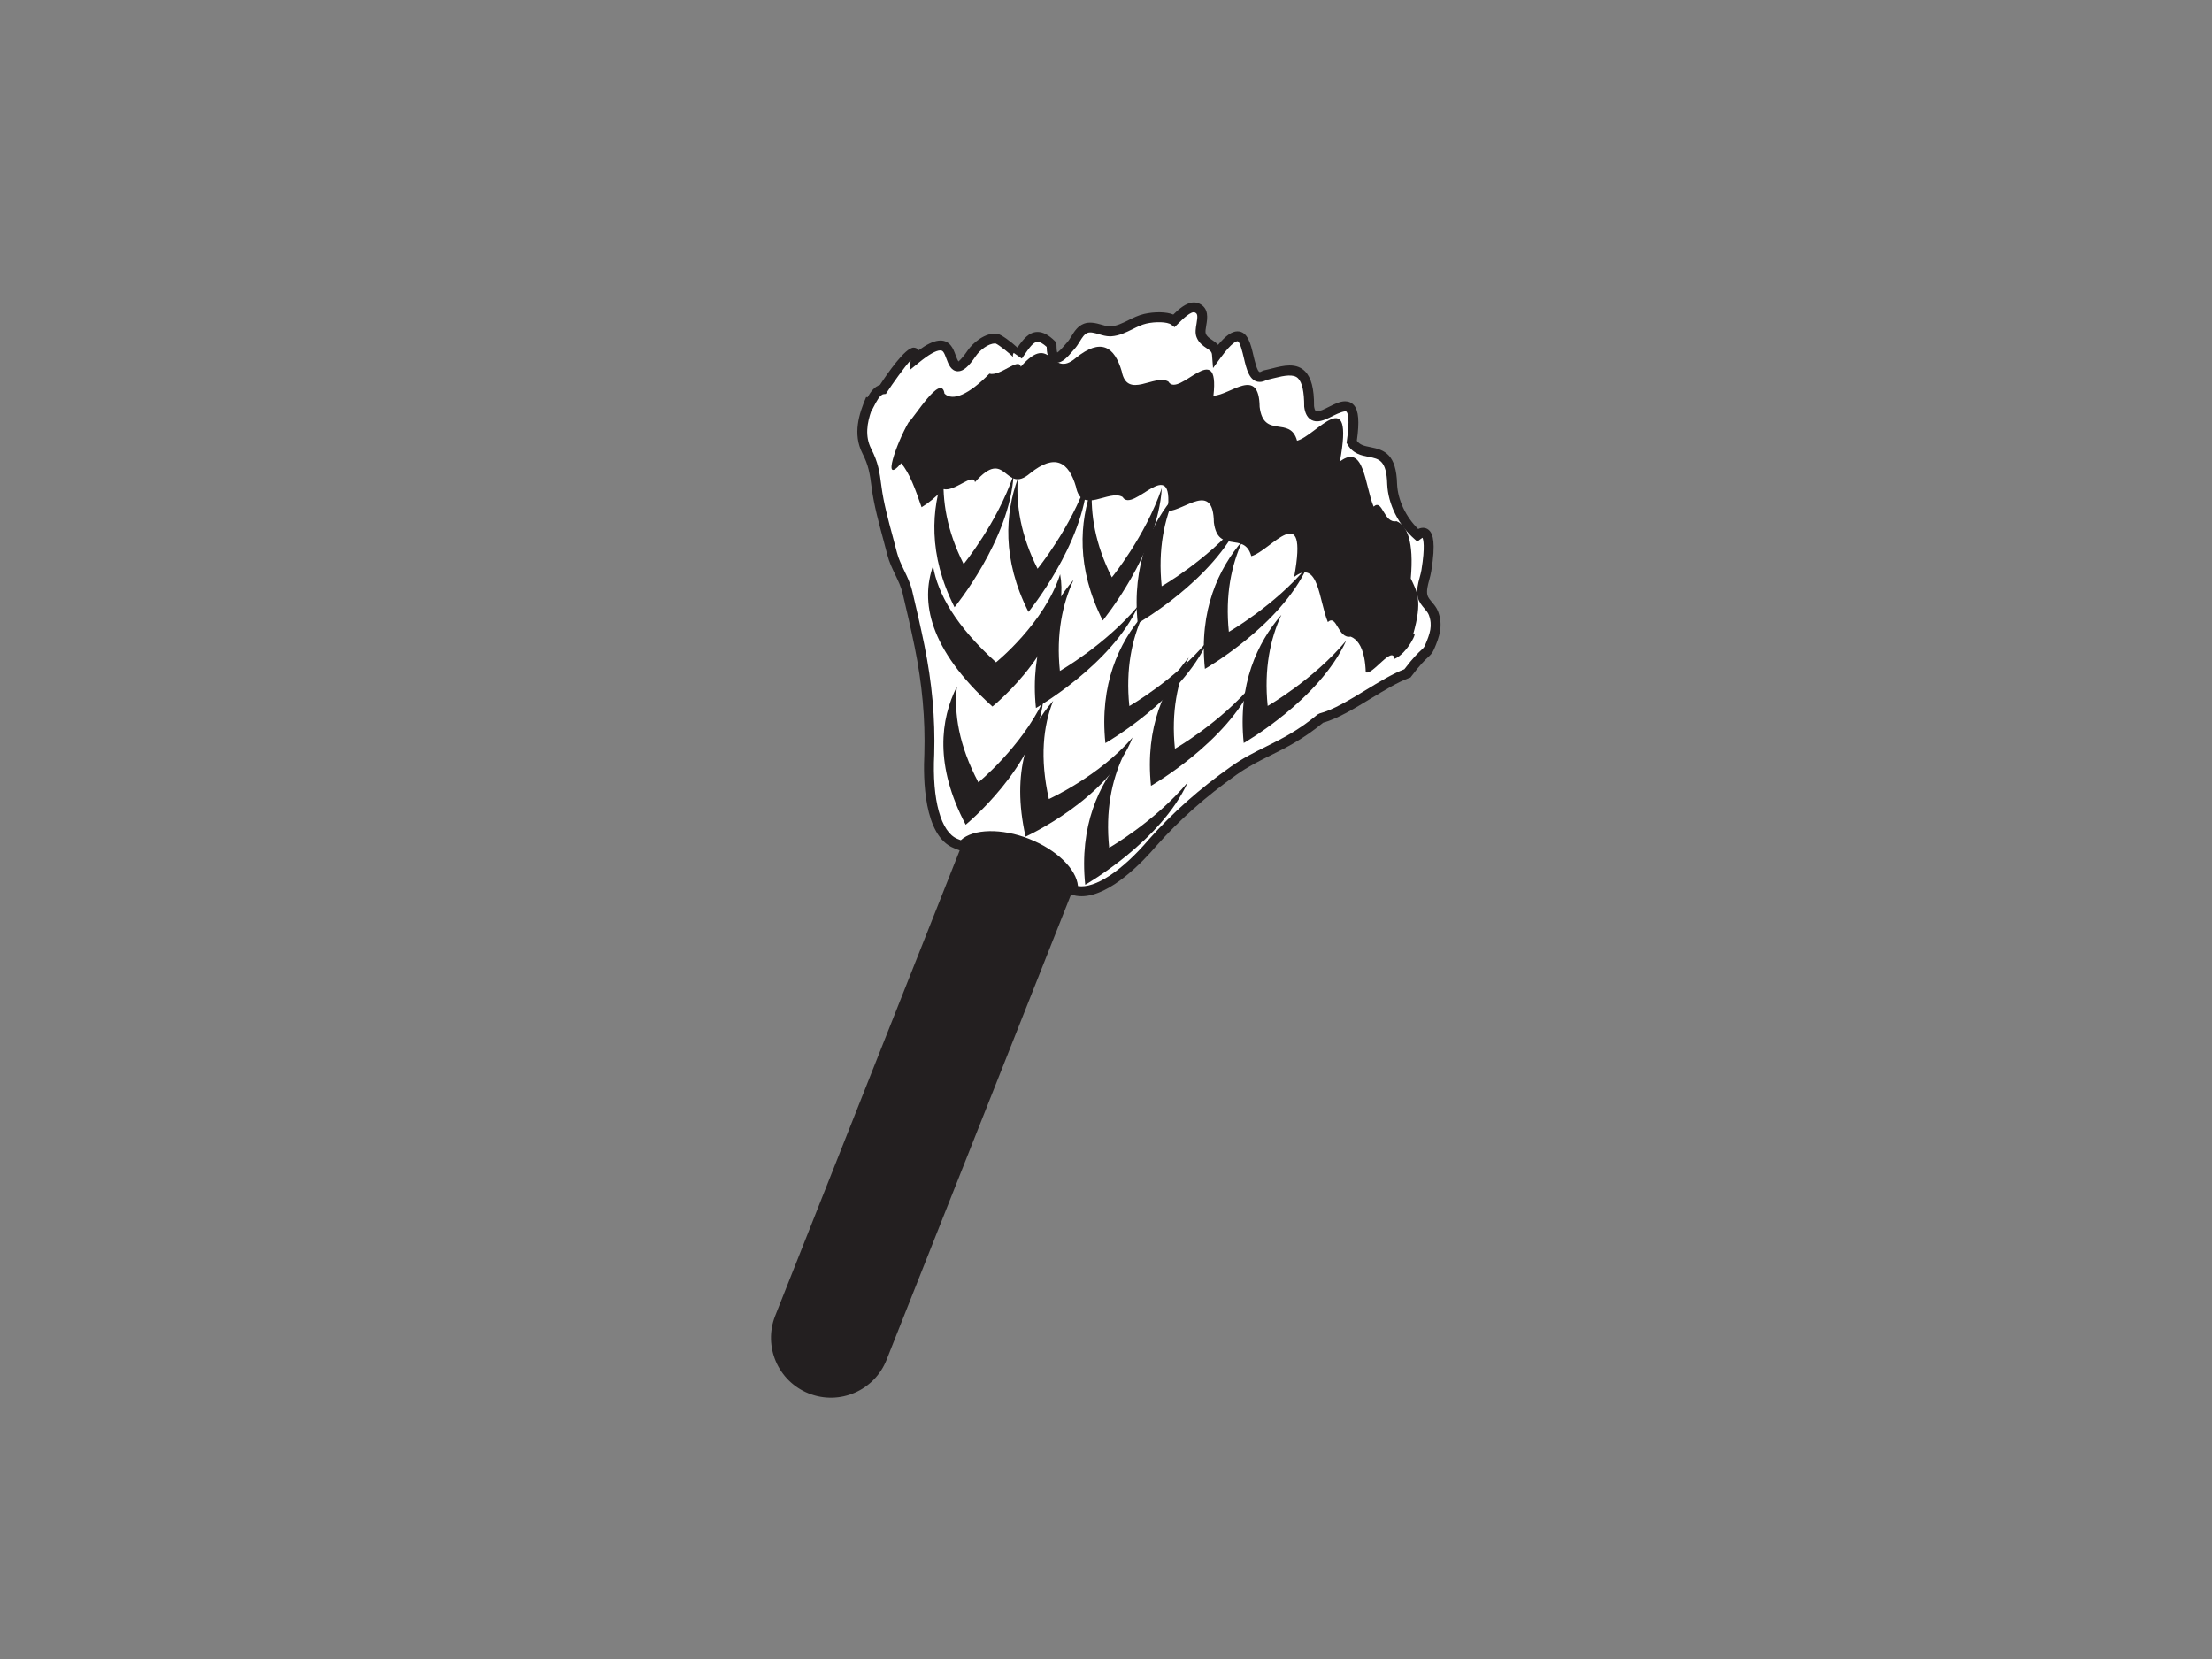 <?xml version="1.0" encoding="utf-8"?>
<!-- Generator: Adobe Illustrator 17.0.0, SVG Export Plug-In . SVG Version: 6.00 Build 0)  -->
<!DOCTYPE svg PUBLIC "-//W3C//DTD SVG 1.1//EN" "http://www.w3.org/Graphics/SVG/1.1/DTD/svg11.dtd">
<svg version="1.1" id="Layer_1" xmlns="http://www.w3.org/2000/svg" xmlns:xlink="http://www.w3.org/1999/xlink" x="0px" y="0px"
	 width="800px" height="600px" viewBox="0 0 800 600" enable-background="new 0 0 800 600" xml:space="preserve">
<rect x="0" y="0" width="800" height="600" fill="#808080" stroke="none"/>
<g>
	<path fill="#231F20" d="M320.633,491.815c-4.41,11.123-16.998,16.566-28.118,12.152l0,0c-11.121-4.407-16.559-16.998-12.15-28.114
		l67.614-170.551c4.407-11.116,16.995-16.562,28.11-12.148l0,0c11.123,4.407,16.566,16.995,12.159,28.11L320.633,491.815z"/>
	<g>
		<path fill="#FFFFFF" d="M503.486,175.114c-0.412-16.464-10.603-8.164-14.629-15.334c4.173-27.849-13.799,0.227-15.404-12.916
			c0.122-17.515-8.614-12.62-15.976-11.172c-8.988,5.565-2.592-27.661-17.358-7.515c-0.289-3.705-4.358-3.458-5.697-6.87
			c-1.099-2.791,2.387-8.133-1.497-9.909c-2.76-1.263-6.563,2.889-8.286,4.578c-2.275-1.731-7.348-1.413-10.495-0.684
			c-4.232,0.98-7.892,4.249-12.33,4.553c-2.99,0.206-6.214-2.244-9.144-1.116c-2.711,1.043-3.548,4.34-5.467,6.364
			c-0.89,0.939-3.615,4.647-5.23,4.278c-2.062-0.471-1.521-4.56-1.696-4.731c-6.071-5.935-8.387-1.385-12.183,4.012
			c0.422-0.603-6.396-5.966-7.568-6.144c-3.353-0.509-7.337,2.672-9.089,5.254c-6.946,10.25-6.636,1.043-8.949-1.678
			c-2.272-2.795-6.814,0.014-11.339,3.705c0.049-0.813,0.07-1.382-0.345-2.069c-1.291-2.132-10.882,12.176-11.454,13.066
			c-2.666,0.318-4.225,4.204-5.596,6.758c0.387-1.095,0.733-2.205,1.158-3.29c-2.585,6.008-4.581,12.651-1.431,18.858
			c2.404,4.735,2.84,7.578,3.576,13.307c0.988,7.582,3.733,16.486,5.607,23.847c1.26,4.937,4.344,8.918,5.527,13.917
			c1.507,6.357,3.046,12.972,4.361,19.451c2.502,12.316,3.942,25.264,3.534,39.108c-0.722,14.636,1.713,29.209,9.567,32.325
			c0.775,0.304,1.549,0.614,2.324,0.918c3.398-4.463,13.356-4.983,23.575-0.932c10.191,4.04,17.082,11.224,16.534,16.8
			c7.85,2.725,19.398-6.099,28.766-17.093c9.19-10.362,19.109-18.802,29.37-26.063c10.268-7.261,19.005-8.597,31.471-18.952
			c9.298-2.359,21.956-12.801,31.324-16.224c6.109-8.101,6.898-6.863,8.031-9.504c1.842-4.292,3.067-7.805,1.378-12.26
			c-0.872-2.299-3.363-3.793-3.922-6.141c-0.705-2.955,0.869-6.273,1.34-9.165c0.332-2.041,3.021-17.581-3.171-12.902
			C507.659,189.129,503.804,182.197,503.486,175.114z"/>
		<path fill="#231F20" d="M391.173,324.139c-1.294,0-2.529-0.202-3.674-0.597l-1.329-0.464l0.136-1.399
			c0.412-4.19-5.24-10.931-15.414-14.964c-8.991-3.562-18.715-3.294-21.496,0.352l-0.817,1.075l-3.579-1.41
			c-10.959-4.35-11.133-25.281-10.697-34.077c0.37-12.581-0.775-25.239-3.503-38.665c-1.305-6.437-2.861-13.125-4.347-19.395
			c-0.562-2.369-1.591-4.508-2.68-6.772c-1.071-2.23-2.181-4.532-2.84-7.114c-0.457-1.804-0.97-3.695-1.493-5.638
			c-1.591-5.896-3.395-12.581-4.155-18.422c-0.719-5.607-1.134-8.269-3.398-12.728c-3.52-6.94-1.277-14.193,1.385-20.372
			l0.457,0.189c1.103-1.975,2.481-3.89,4.518-4.532c2.512-3.855,9.103-13.488,12.176-13.488c0.736,0,1.409,0.353,1.828,0.952
			c5.74-4.208,9.396-4.455,11.622-1.713c0.775,0.911,1.259,2.205,1.723,3.458c0.283,0.757,0.75,2.01,1.078,2.324
			c0.007-0.129,1.043-0.67,3.283-3.977c1.793-2.648,6.409-6.713,10.837-6.019c1.228,0.185,4.916,2.861,7.166,4.969
			c2.09-3.001,4.155-5.656,7.289-5.656c1.975,0,3.97,1.05,6.277,3.307c0.565,0.555,0.576,1.197,0.583,1.877
			c0.021,1.354,0.15,1.978,0.269,2.264c0.555-0.328,1.504-1.277,2.822-2.83c0.286-0.342,0.531-0.625,0.705-0.809
			c0.572-0.6,1.064-1.403,1.584-2.25c1.054-1.72,2.25-3.671,4.539-4.553c1.961-0.757,4.347-0.237,6.395,0.373
			c1.096,0.328,2.128,0.638,3.025,0.638c2.401-0.157,4.442-1.169,6.601-2.24c1.797-0.89,3.649-1.807,5.69-2.282
			c3.733-0.862,8.129-0.837,10.593,0.213c1.856-1.835,4.658-4.385,7.484-4.385c0.652,0,1.277,0.133,1.853,0.394
			c3.656,1.675,3.014,5.408,2.592,7.882c-0.192,1.127-0.412,2.4-0.178,2.997c0.412,1.046,1.232,1.594,2.268,2.289
			c0.691,0.464,1.507,1.008,2.184,1.786c2.788-3.363,5-4.892,7.013-4.892c3.733,0,4.815,4.641,5.771,8.733
			c0.418,1.79,1.395,5.976,2.295,5.976c0.098,0,0.384-0.035,0.921-0.37l0.597-0.234c0.952-0.189,1.926-0.436,2.9-0.681
			c2.121-0.537,4.316-1.092,6.385-1.092c2.327,0,4.145,0.694,5.561,2.118c2.271,2.285,3.308,6.287,3.262,12.592
			c0.248,1.915,0.83,1.926,1.085,1.926h0.004c1.015,0,2.735-0.872,4.253-1.643c1.971-0.998,4.005-2.034,5.886-2.034
			c1.294,0,2.404,0.496,3.21,1.431c1.696,1.968,2.02,5.938,1.043,12.832c1.078,1.521,2.627,1.891,4.947,2.334
			c5.097,0.97,9.336,2.645,9.605,13.345c0.258,5.736,3.147,11.862,7.623,16.252c1.633-0.775,3.199-0.464,4.208,0.719
			c1.05,1.239,2.247,4.086,0.534,14.524c-0.185,1.134-0.454,2.139-0.729,3.158c-0.513,1.912-1.047,3.89-0.666,5.481
			c0.202,0.848,0.904,1.678,1.643,2.557c0.796,0.942,1.699,2.013,2.212,3.363c1.919,5.07,0.499,9.159-1.41,13.6
			c-0.656,1.528-1.322,2.145-2.243,3c-1.015,0.942-2.718,2.519-6.001,6.873l-0.318,0.422l-0.495,0.181
			c-4.086,1.493-9.05,4.511-13.851,7.432c-5.903,3.593-12.002,7.302-17.249,8.74c-7.271,5.984-13.248,8.953-19.033,11.824
			c-4.145,2.059-8.056,3.999-12.243,6.961c-11.189,7.916-20.697,16.353-29.067,25.79
			C413.544,311.397,401.563,324.139,391.173,324.139z M389.865,320.465c6.193,0.956,15.917-5.467,25.627-16.862
			c8.576-9.672,18.282-18.286,29.698-26.363c4.413-3.119,8.447-5.122,12.717-7.243c5.684-2.822,11.559-5.739,18.645-11.625
			l0.701-0.356c4.818-1.225,10.844-4.888,16.67-8.433c4.762-2.899,9.682-5.893,13.98-7.55c3.276-4.299,5.041-5.938,6.113-6.929
			c0.813-0.753,1.033-0.959,1.392-1.79c1.758-4.103,2.805-7.079,1.347-10.924c-0.297-0.781-0.928-1.532-1.601-2.327
			c-0.932-1.106-1.989-2.358-2.387-4.033c-0.59-2.473,0.091-5.003,0.694-7.236c0.241-0.9,0.482-1.783,0.621-2.627
			c1.423-8.681,0.649-11.133,0.377-11.681c-0.084,0.08-0.335,0.209-0.708,0.492l-1.165,0.879l-1.095-0.967
			c-5.719-5.041-9.469-12.592-9.787-19.695c-0.22-8.726-2.941-9.246-6.706-9.961c-2.558-0.489-5.743-1.096-7.697-4.578l-0.3-0.534
			l0.091-0.607c1.207-8.063,0.317-10.118-0.122-10.627c-0.38-0.44-2.777,0.447-4.773,1.458c-1.964,0.998-3.995,2.03-5.865,2.03
			c-0.004,0-0.004,0-0.004,0c-1.493,0-4.086-0.687-4.647-5.296c0.021-5.373-0.726-8.754-2.237-10.275
			c-1.594-1.605-4.881-1.005-8.537-0.084c-0.935,0.237-1.867,0.471-2.781,0.663c-0.869,0.485-1.713,0.733-2.512,0.733
			c-3.737,0-4.818-4.64-5.774-8.736c-0.419-1.79-1.395-5.973-2.292-5.973c-0.286,0-1.922,0.279-5.987,5.827l-2.847,3.883
			l-0.373-4.801c-0.087-1.099-0.67-1.532-1.978-2.408c-1.239-0.83-2.784-1.863-3.604-3.949c-0.6-1.525-0.304-3.245-0.017-4.909
			c0.485-2.844,0.384-3.597-0.558-4.026c-1.364-0.663-4.466,2.407-5.82,3.757l-1.577,1.549l-1.228-0.935
			c-1.34-1.012-5.61-1.144-9.009-0.363c-1.636,0.377-3.227,1.165-4.912,2.003c-2.376,1.176-4.836,2.397-7.7,2.592l-0.488,0.018
			c-1.42,0-2.756-0.401-4.051-0.788c-1.577-0.471-3.06-0.862-4.085-0.461c-1.159,0.447-1.909,1.668-2.777,3.084
			c-0.597,0.97-1.207,1.968-2.034,2.84c-0.146,0.153-0.342,0.387-0.579,0.663c-1.877,2.212-3.726,4.197-5.712,4.197l-0.635-0.07
			c-2.854-0.652-3.011-4.138-3.035-5.656c-1.319-1.197-2.449-1.828-3.29-1.828c-1.511,0-3.06,2.243-4.853,4.839l-0.841,1.214
			l-2.927-2.051c-0.474,0.68-0.293,1.406-0.129,1.65c-0.628-0.949-5.303-4.626-6.413-5.045c0.014,0.018-0.136,0.007-0.293,0.004
			c-2.352,0-5.401,2.352-6.877,4.525c-2.617,3.862-4.546,5.512-6.444,5.512c-2.505,0-3.458-2.557-4.221-4.616
			c-0.342-0.917-0.729-1.957-1.124-2.418c-0.3-0.37-0.6-0.506-1.064-0.506c-1.556,0-4.176,1.493-7.784,4.438l-3.157,2.575
			l0.206-3.454c-2.264,2.488-6.727,8.736-8.475,11.458l-0.457,0.708l-0.834,0.098c-1.336,0.16-2.652,2.742-3.611,4.626l-0.625,1.204
			l-0.115-0.052c-1.661,4.665-2.428,9.458-0.136,13.966c2.526,4.975,3.001,8.018,3.754,13.889
			c0.729,5.597,2.421,11.877,4.061,17.947c0.527,1.961,1.043,3.869,1.504,5.687c0.572,2.237,1.556,4.281,2.596,6.448
			c1.127,2.338,2.289,4.752,2.937,7.498c1.493,6.298,3.056,13.021,4.375,19.507c2.781,13.697,3.949,26.621,3.569,39.516
			c-0.816,16.51,2.418,28.226,8.44,30.612l1.176,0.464c4.459-4.18,14.835-4.393,24.723-0.478
			C382.217,307.36,389.303,314.321,389.865,320.465z"/>
	</g>
	<path fill="#231F20" d="M325.933,167.54c3.039,3.506,5.205,9.657,7.372,15.906c2.369-1.399,5.048-3.593,7.962-6.563
		c3.949,1.085,10.645-6.046,11.353-2.505c11.423-13.038,10.578,4.78,19.926-3.192c9.099-7.337,13.959-4.075,16.576,4.808
		c2.01,10.425,11.957,0.781,16.89,3.754c3.629,6.255,18.683-16.314,16.29,5.115c6.189-0.22,16.52-10.889,16.709,4.051
		c1.465,11.723,11.032,3.043,13.534,12.222c6.814-1.717,20.801-21.457,15.508,7.512c8.837-6.688,8.97,8.66,12.183,16.322
		c3.297-2.976,3.555,6.13,8.265,5.279c2.219,0.869,4.019,3.224,4.895,7.707c0.004-0.007,0.011-0.011,0.011-0.014
		c0,0.024,0,0.035,0,0.056c0.283,1.472,0.467,3.178,0.534,5.136c2.376,1.263,9.626-9.85,10.425-4.85
		c4.7-1.979,8.81-10.718,6.71-8.859c3.527-12.337,1.388-15.446-0.845-20.226c1.204-13.443-1.388-19.221-5.174-20.7
		c-4.71,0.855-4.975-8.255-8.269-5.279c-3.213-7.662-3.349-23.01-12.183-16.321c5.293-28.969-8.688-9.228-15.508-7.512
		c-2.502-9.179-12.069-0.499-13.53-12.222c-0.189-14.936-10.523-4.263-16.712-4.05c2.397-21.429-12.661,1.141-16.29-5.115
		c-4.93-2.969-14.881,6.671-16.887-3.754c-2.617-8.883-7.484-12.141-16.579-4.808c-9.347,7.972-8.499-9.846-19.922,3.193
		c-0.712-3.545-7.411,3.593-11.353,2.508c-7.348,7.491-13.272,10.125-16.241,7.205c-1.106-7.623-10.966,8.73-12.986,10.401
		C324.283,160.164,318.655,176.011,325.933,167.54z"/>
	<path fill="#231F20" d="M377.252,253.588c-8.049,16.758-23.411,29.37-23.411,29.37c-7.093-13.45-8.88-25.002-7.763-34.68
		c-5.962,11.89-8.154,28.526,3.175,49.99C349.253,298.268,374.737,277.338,377.252,253.588z"/>
	<path fill="#231F20" d="M409.602,266.738c-12.141,14.071-30.263,22.246-30.263,22.246c-3.339-14.835-2.048-26.457,1.556-35.507
		c-8.862,9.919-15.317,25.407-9.982,49.09C370.913,302.566,400.974,289.008,409.602,266.738z"/>
	<path fill="#231F20" d="M429.548,282.958c-11.929,14.242-28.4,23.635-28.4,23.635c-1.378-13.366,0.921-24.231,4.958-32.964
		c-8.667,10.066-15.819,25.037-13.621,46.368C392.485,319.997,419.821,304.416,429.548,282.958z"/>
	<path fill="#231F20" d="M453.329,247.162c-11.925,14.235-28.397,23.631-28.397,23.631c-1.378-13.366,0.918-24.231,4.955-32.96
		c-8.66,10.066-15.816,25.03-13.618,46.368C416.269,284.2,443.609,268.615,453.329,247.162z"/>
	<path fill="#231F20" d="M436.837,231.712c-11.919,14.238-28.397,23.638-28.397,23.638c-1.378-13.37,0.921-24.234,4.958-32.967
		c-8.66,10.069-15.819,25.037-13.617,46.368C399.78,268.751,427.12,253.169,436.837,231.712z"/>
	<path fill="#231F20" d="M486.879,231.681c-11.922,14.239-28.4,23.631-28.4,23.631c-1.378-13.367,0.921-24.231,4.954-32.964
		c-8.659,10.069-15.816,25.04-13.621,46.372C449.812,268.72,477.155,253.138,486.879,231.681z"/>
	<path fill="#231F20" d="M472.836,204.872c-11.922,14.238-28.4,23.631-28.4,23.631c-1.374-13.367,0.921-24.231,4.958-32.96
		c-8.66,10.062-15.815,25.033-13.621,46.368C435.773,241.911,463.119,226.326,472.836,204.872z"/>
	<path fill="#231F20" d="M448.535,188.383c-11.922,14.238-28.397,23.634-28.397,23.634c-1.378-13.37,0.918-24.238,4.955-32.964
		c-8.663,10.066-15.819,25.034-13.618,46.372C411.475,225.425,438.815,209.84,448.535,188.383z"/>
	<path fill="#231F20" d="M420.177,176.566c-6.039,17.564-18.066,32.231-18.066,32.231c-6.064-11.991-7.805-22.957-7.163-32.559
		c-4.487,12.501-5.813,29.039,3.872,48.176C398.821,224.413,418.778,200.082,420.177,176.566z"/>
	<path fill="#231F20" d="M393.315,173.453c-6.039,17.564-18.066,32.231-18.066,32.231c-6.064-11.991-7.805-22.961-7.163-32.559
		c-4.49,12.501-5.812,29.039,3.869,48.175C371.956,221.301,391.92,196.969,393.315,173.453z"/>
	<path fill="#231F20" d="M366.576,171.761c-6.04,17.563-18.063,32.231-18.063,32.231c-6.071-11.991-7.812-22.961-7.167-32.556
		c-4.483,12.497-5.812,29.032,3.873,48.176C345.22,219.613,365.177,195.274,366.576,171.761z"/>
	<path fill="#231F20" d="M411.72,219.016c-11.922,14.238-28.397,23.631-28.397,23.631c-1.375-13.366,0.917-24.234,4.957-32.96
		c-8.663,10.069-15.819,25.034-13.621,46.372C374.66,256.058,402.003,240.473,411.72,219.016z"/>
	<path fill="#231F20" d="M383.414,207.698c-5.718,17.748-23.184,31.83-23.184,31.83c-14.629-13.188-21.088-24.852-22.794-34.827
		c-4.41,12.613-1.863,29.782,21.492,50.831C358.928,255.532,387.911,232.163,383.414,207.698z"/>
</g>
</svg>
